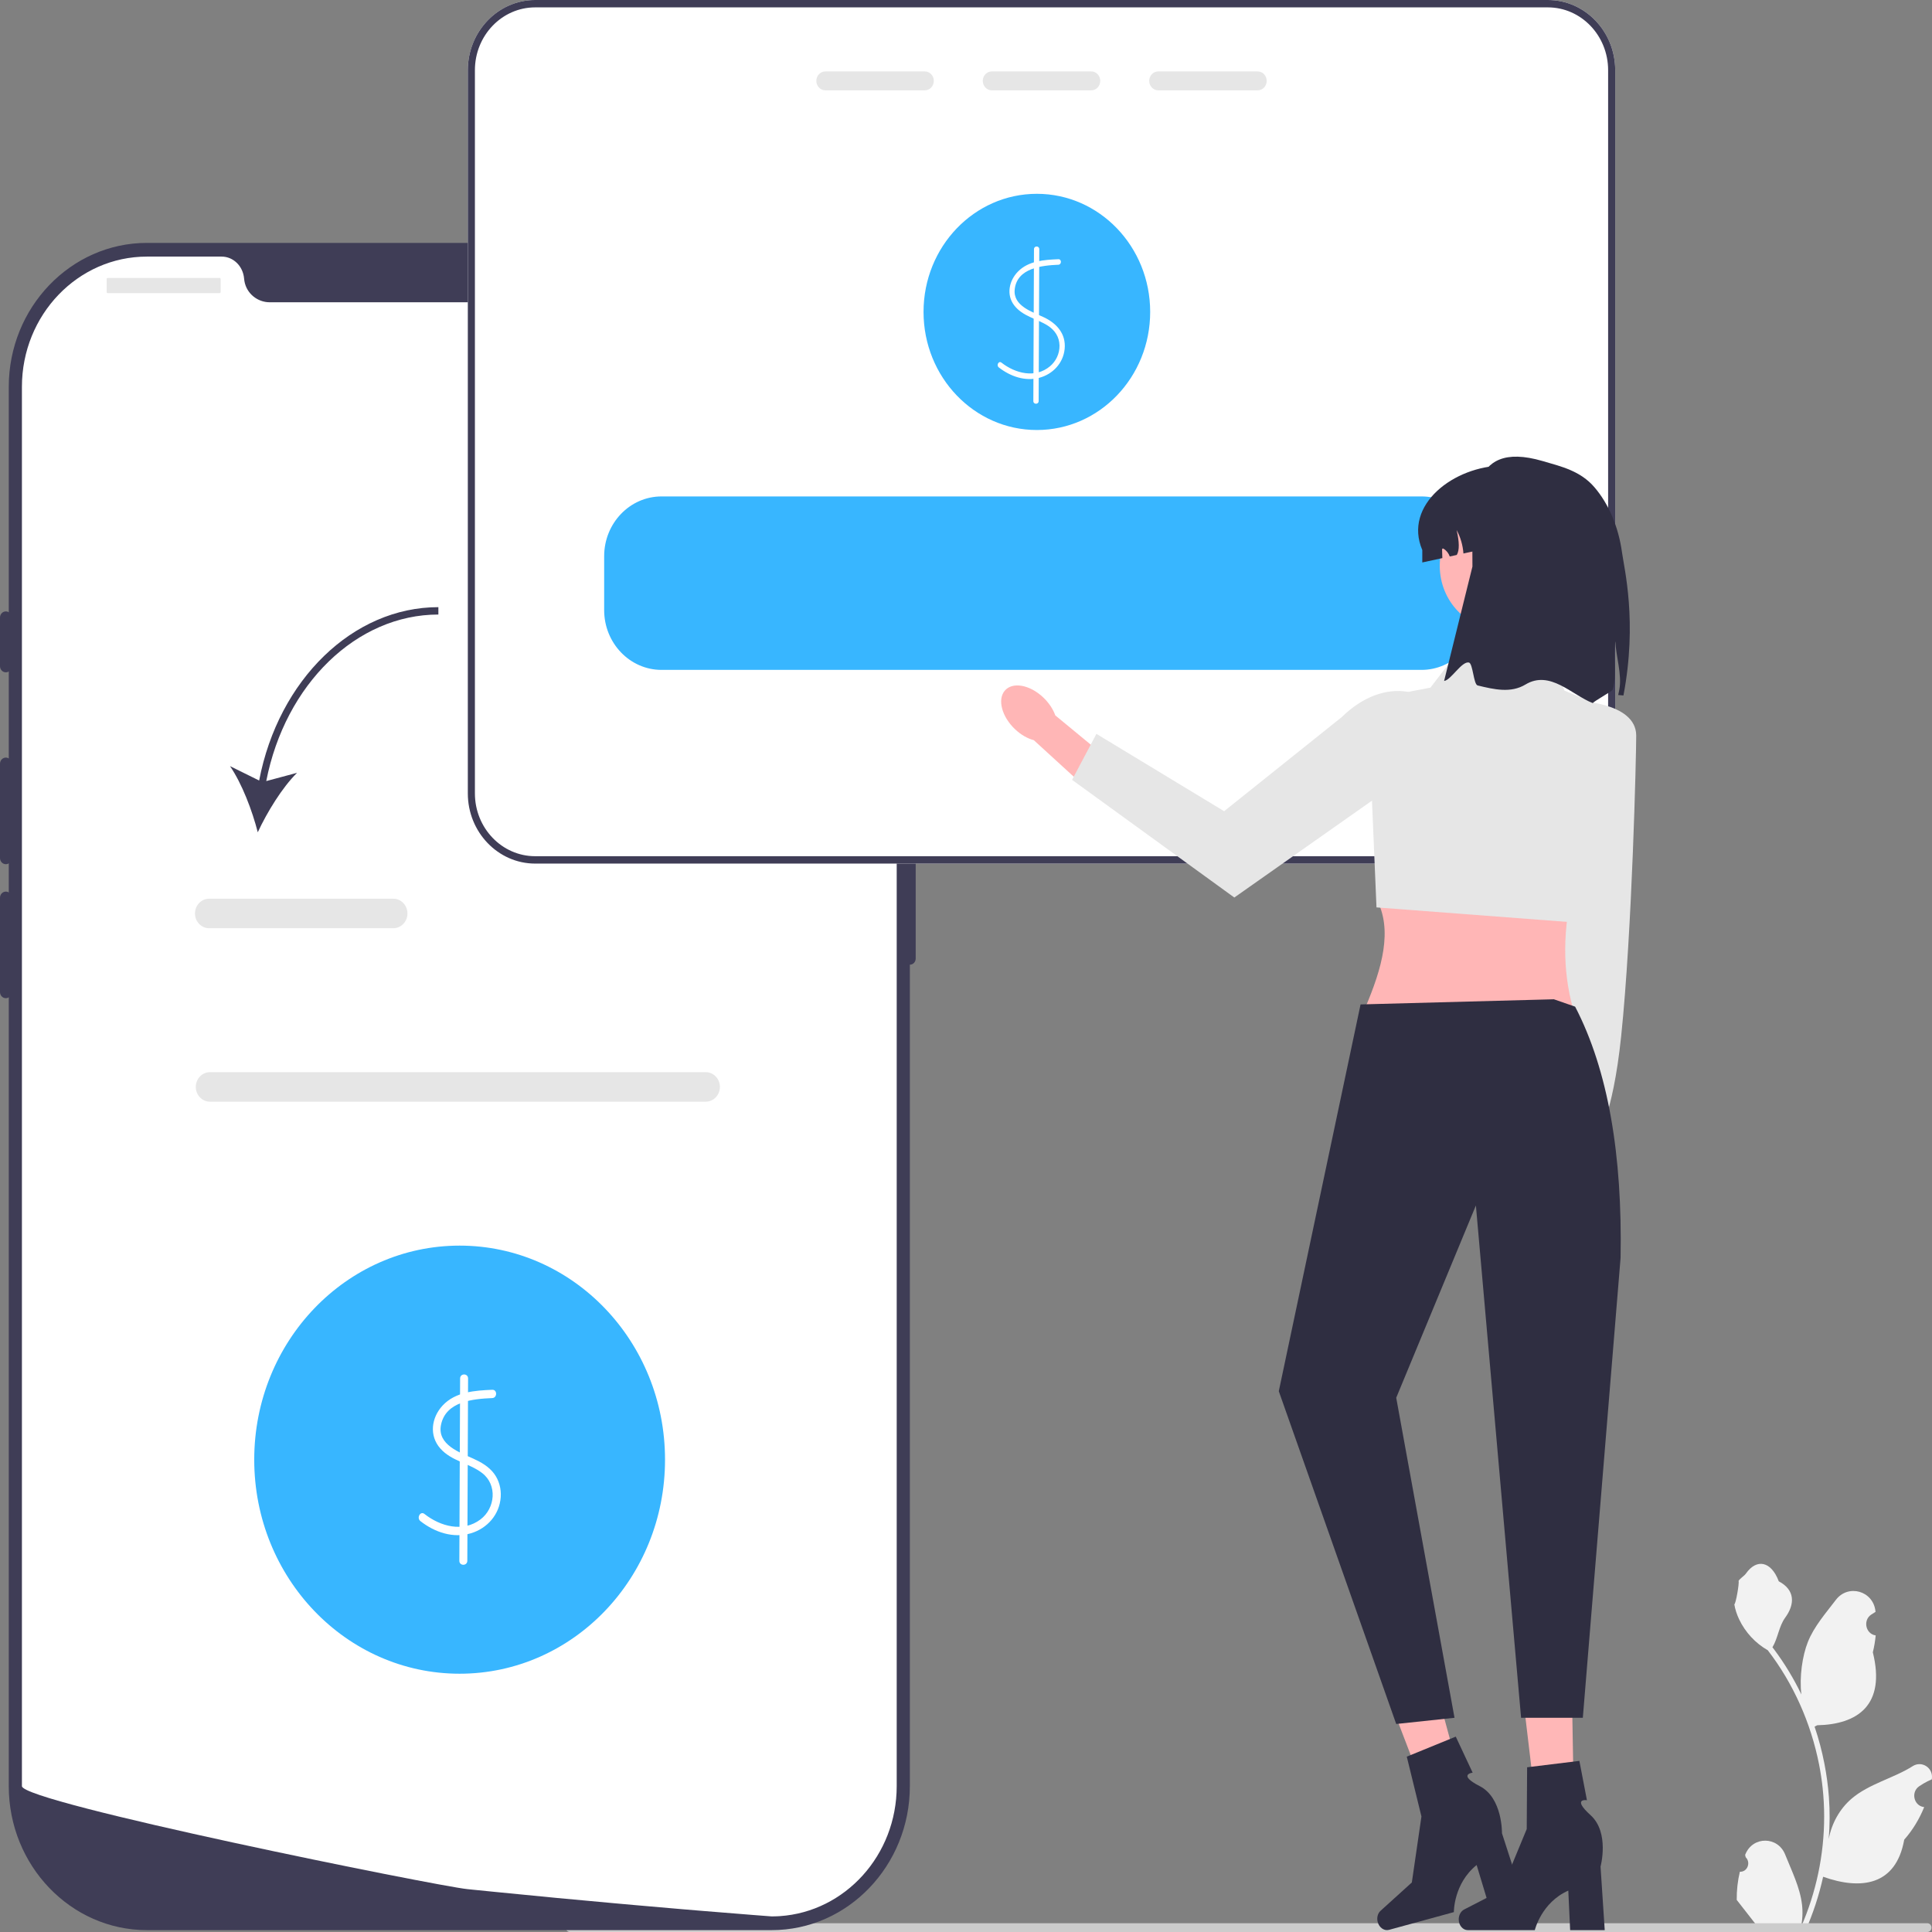 <svg width="315" height="315" viewBox="0 0 315 315" fill="none" xmlns="http://www.w3.org/2000/svg">
<rect x="0" y="0" width="315" height="315" fill="#808080" stroke="none"/>
<g clip-path="url(#clip0_103_15720)">
<path d="M283.672 305.172C284.865 305.25 285.524 303.706 284.621 302.806L284.532 302.434C284.544 302.404 284.555 302.374 284.567 302.344C285.774 299.347 289.862 299.367 291.058 302.369C292.12 305.034 293.471 307.703 293.804 310.52C293.953 311.764 293.886 313.031 293.621 314.251C296.109 308.589 297.418 302.405 297.418 296.187C297.418 294.625 297.335 293.062 297.168 291.504C297.03 290.229 296.84 288.962 296.593 287.707C295.262 280.921 292.379 274.458 288.221 269.06C286.222 267.921 284.555 266.141 283.548 264.008C283.187 263.238 282.903 262.41 282.769 261.567C282.997 261.598 283.627 257.988 283.455 257.766C283.772 257.265 284.34 257.015 284.686 256.526C286.408 254.093 288.78 254.518 290.019 257.824C292.664 259.216 292.69 261.524 291.067 263.743C290.034 265.155 289.892 267.066 288.986 268.578C289.079 268.702 289.176 268.823 289.269 268.947C290.979 271.233 292.458 273.689 293.704 276.269C293.352 273.401 293.872 269.946 294.759 267.719C295.768 265.182 297.66 263.044 299.326 260.851C301.327 258.215 305.431 259.365 305.783 262.706C305.787 262.738 305.79 262.771 305.793 262.803C305.546 262.948 305.304 263.103 305.067 263.266C303.716 264.197 304.183 266.379 305.783 266.637L305.82 266.643C305.73 267.571 305.577 268.493 305.353 269.398C307.491 278.012 302.876 281.15 296.288 281.291C296.142 281.368 296 281.446 295.855 281.52C296.523 283.479 297.056 285.488 297.451 287.524C297.805 289.324 298.052 291.143 298.189 292.969C298.361 295.274 298.346 297.59 298.16 299.891L298.171 299.809C298.644 297.275 299.965 294.909 301.881 293.268C304.737 290.824 308.771 289.924 311.852 287.959C313.335 287.013 315.235 288.235 314.976 290.027L314.964 290.113C314.505 290.307 314.057 290.532 313.625 290.785C313.377 290.931 313.135 291.085 312.898 291.248C311.547 292.179 312.014 294.362 313.615 294.619L313.651 294.625C313.677 294.629 313.699 294.633 313.726 294.637C312.939 296.584 311.842 298.391 310.47 299.949C309.134 307.469 303.393 308.182 297.253 305.993H297.25C296.578 309.04 295.598 312.017 294.337 314.854H283.933C283.895 314.733 283.862 314.609 283.828 314.488C284.79 314.551 285.76 314.492 286.707 314.31C285.935 313.322 285.163 312.327 284.391 311.34C284.373 311.321 284.358 311.301 284.343 311.282C283.951 310.777 283.556 310.275 283.164 309.77L283.164 309.77C283.14 308.219 283.318 306.673 283.672 305.172Z" fill="#F2F2F2"/>
<path d="M92.239 314.284C92.239 314.682 92.545 315 92.926 315H314.232C314.613 315 314.919 314.682 314.919 314.284C314.919 313.887 314.613 313.568 314.232 313.568H92.926C92.545 313.568 92.239 313.887 92.239 314.284Z" fill="#CCCCCC"/>
<path d="M125.82 314.695H23.955C11.534 314.695 1.429 304.164 1.429 291.22V63.079C1.429 50.134 11.534 39.603 23.955 39.603H125.82C138.241 39.603 148.346 50.134 148.346 63.079V291.22C148.346 304.164 138.241 314.695 125.82 314.695Z" fill="#3F3D56"/>
<path d="M148.346 123.521C147.82 123.521 147.393 123.967 147.393 124.515V156.294C147.393 156.842 147.82 157.287 148.346 157.287C148.871 157.287 149.298 156.842 149.298 156.294V124.515C149.298 123.967 148.871 123.521 148.346 123.521Z" fill="#3F3D56"/>
<path d="M146.202 63.078V291.215C146.202 302.482 137.787 311.698 127.147 312.413H127.143C126.985 312.423 126.828 312.433 126.666 312.438C126.385 312.453 126.104 312.458 125.818 312.458C125.818 312.458 124.77 312.379 122.854 312.23C120.92 312.081 118.104 311.857 114.592 311.564C113.539 311.48 112.429 311.386 111.257 311.286C108.922 311.088 106.359 310.869 103.61 310.621C102.514 310.526 101.38 310.422 100.222 310.318C94.304 309.787 87.676 309.166 80.686 308.461C79.505 308.347 78.314 308.227 77.113 308.103C76.799 308.069 76.479 308.039 76.16 308.004C71.176 307.493 3.574 293.877 3.574 291.215V63.078C3.574 51.345 12.698 41.836 23.957 41.836H36.126C38.07 41.836 39.633 43.415 39.8 45.436C39.814 45.57 39.829 45.704 39.852 45.838C40.205 47.869 41.992 49.284 43.974 49.284H105.801C107.784 49.284 109.57 47.869 109.923 45.838C109.947 45.704 109.961 45.57 109.975 45.436C110.142 43.415 111.705 41.836 113.649 41.836H125.818C137.077 41.836 146.202 51.345 146.202 63.078Z" fill="white"/>
<path d="M0.953 99.686C0.427 99.686 0 100.132 0 100.68V108.625C0 109.172 0.427 109.618 0.953 109.618C1.478 109.618 1.906 109.172 1.906 108.625V100.68C1.906 100.132 1.478 99.686 0.953 99.686Z" fill="#3F3D56"/>
<path d="M0.953 123.521C0.427 123.521 0 123.967 0 124.515V139.908C0 140.455 0.427 140.901 0.953 140.901C1.478 140.901 1.906 140.455 1.906 139.908V124.515C1.906 123.967 1.478 123.521 0.953 123.521Z" fill="#3F3D56"/>
<path d="M0.953 145.37C0.427 145.37 0 145.816 0 146.363V161.756C0 162.304 0.427 162.75 0.953 162.75C1.478 162.75 1.906 162.304 1.906 161.756V146.363C1.906 145.816 1.478 145.37 0.953 145.37Z" fill="#3F3D56"/>
<path d="M35.795 45.315H17.57C17.471 45.315 17.391 45.398 17.391 45.501V47.611C17.391 47.714 17.471 47.797 17.57 47.797H35.795C35.894 47.797 35.974 47.714 35.974 47.611V45.501C35.974 45.398 35.894 45.315 35.795 45.315Z" fill="#E6E6E6"/>
<path d="M116.66 47.797C117.713 47.797 118.566 46.907 118.566 45.81C118.566 44.714 117.713 43.824 116.66 43.824C115.607 43.824 114.754 44.714 114.754 45.81C114.754 46.907 115.607 47.797 116.66 47.797Z" fill="#E6E6E6"/>
<path d="M121.901 47.797C122.954 47.797 123.807 46.907 123.807 45.81C123.807 44.714 122.954 43.824 121.901 43.824C120.849 43.824 119.995 44.714 119.995 45.81C119.995 46.907 120.849 47.797 121.901 47.797Z" fill="#E6E6E6"/>
<path d="M127.142 47.797C128.195 47.797 129.048 46.907 129.048 45.81C129.048 44.714 128.195 43.824 127.142 43.824C126.09 43.824 125.237 44.714 125.237 45.81C125.237 46.907 126.09 47.797 127.142 47.797Z" fill="#E6E6E6"/>
<path d="M115.066 179.622H34.232C32.959 179.622 31.923 178.543 31.923 177.215C31.923 175.888 32.959 174.809 34.232 174.809H115.066C116.34 174.809 117.376 175.888 117.376 177.215C117.376 178.543 116.34 179.622 115.066 179.622Z" fill="#E6E6E6"/>
<path d="M74.939 272.889C93.434 272.889 108.428 257.264 108.428 237.99C108.428 218.715 93.434 203.09 74.939 203.09C56.444 203.09 41.451 218.715 41.451 237.99C41.451 257.264 56.444 272.889 74.939 272.889Z" fill="#38B6FF"/>
<path d="M80.261 226.594C77.435 226.715 74.24 226.918 72.151 229.178C70.336 231.141 69.939 234.055 71.779 236.151C73.624 238.253 76.493 238.537 78.62 240.177C81.118 242.102 80.752 245.911 78.335 247.735C75.485 249.887 71.805 248.884 69.2 246.837C68.532 246.312 67.884 247.487 68.544 248.006C70.878 249.84 73.924 250.861 76.811 249.983C79.416 249.191 81.435 246.978 81.64 244.098C81.738 242.724 81.363 241.33 80.543 240.245C79.678 239.1 78.431 238.395 77.171 237.821C75.002 236.834 71.266 235.557 71.897 232.343C72.662 228.448 77.211 228.079 80.261 227.948C81.094 227.913 81.099 226.559 80.261 226.594Z" fill="white"/>
<path d="M75.018 224.752L74.894 254.472C74.89 255.344 76.189 255.345 76.193 254.472L76.317 224.752C76.321 223.88 75.022 223.879 75.018 224.752Z" fill="white"/>
<path d="M252.367 0H87.258C81.201 0 76.276 5.133 76.276 11.445V129.357C76.276 135.669 81.201 140.802 87.258 140.802H252.367C258.423 140.802 263.349 135.669 263.349 129.357V11.445C263.349 5.133 258.423 0 252.367 0Z" fill="white"/>
<path d="M169.053 70.11C179.257 70.11 187.529 61.489 187.529 50.855C187.529 40.22 179.257 31.6 169.053 31.6C158.849 31.6 150.577 40.22 150.577 50.855C150.577 61.489 158.849 70.11 169.053 70.11Z" fill="#38B6FF"/>
<path d="M172.558 42.262C170.271 42.36 167.696 42.511 165.966 44.285C164.533 45.755 164.032 48.042 165.349 49.772C166.735 51.593 169.041 51.939 170.851 53.103C171.976 53.826 172.721 54.922 172.746 56.331C172.768 57.649 172.184 58.881 171.208 59.708C168.813 61.735 165.547 60.896 163.281 59.123C162.835 58.774 162.403 59.557 162.844 59.902C164.721 61.37 167.137 62.224 169.472 61.592C171.621 61.01 173.352 59.248 173.585 56.893C173.831 54.412 172.267 52.722 170.24 51.752C168.387 50.866 165.136 49.922 165.443 47.169C165.832 43.669 169.944 43.277 172.558 43.165C173.113 43.141 173.116 42.238 172.558 42.262Z" fill="white"/>
<path d="M168.583 40.625L168.479 65.391C168.477 65.972 169.343 65.973 169.346 65.391L169.449 40.625C169.452 40.044 168.586 40.044 168.583 40.625Z" fill="white"/>
<path d="M252.367 0H87.258C81.201 0 76.276 5.133 76.276 11.445V129.357C76.276 135.669 81.201 140.802 87.258 140.802H252.367C258.423 140.802 263.349 135.669 263.349 129.357V11.445C263.349 5.133 258.423 0 252.367 0ZM262.194 129.357C262.194 135.008 257.788 139.599 252.367 139.599H87.258C81.836 139.599 77.431 135.008 77.431 129.357V11.445C77.431 5.795 81.836 1.203 87.258 1.203H252.367C257.788 1.203 262.194 5.795 262.194 11.445V129.357Z" fill="#3F3D56"/>
<path d="M150.776 11.644H134.574C133.76 11.644 133.096 12.335 133.096 13.184C133.096 14.038 133.76 14.73 134.574 14.73H150.776C151.59 14.73 152.254 14.038 152.254 13.184C152.254 12.335 151.59 11.644 150.776 11.644Z" fill="#E6E6E6"/>
<path d="M177.913 11.644H161.711C160.897 11.644 160.233 12.335 160.233 13.184C160.233 14.038 160.897 14.73 161.711 14.73H177.913C178.727 14.73 179.391 14.038 179.391 13.184C179.391 12.335 178.727 11.644 177.913 11.644Z" fill="#E6E6E6"/>
<path d="M205.05 11.644H188.848C188.034 11.644 187.37 12.335 187.37 13.184C187.37 14.038 188.034 14.73 188.848 14.73H205.05C205.864 14.73 206.528 14.038 206.528 13.184C206.528 12.335 205.864 11.644 205.05 11.644Z" fill="#E6E6E6"/>
<path d="M231.771 80.94H107.853C102.697 80.94 98.505 85.309 98.505 90.682V99.479C98.505 104.853 102.697 109.221 107.853 109.221H231.771C236.927 109.221 241.119 104.853 241.119 99.479V90.682C241.119 85.309 236.927 80.94 231.771 80.94Z" fill="#38B6FF"/>
<path d="M42.253 127.259L37.501 124.913C39.45 127.747 41.129 132.174 42.028 135.697C43.55 132.416 46.005 128.401 48.434 126.002L43.411 127.349C46.506 111.543 58.146 100.196 71.475 100.196V98.992C57.552 98.992 45.412 110.815 42.253 127.259Z" fill="#3F3D56"/>
<path d="M64.123 151.342H34.099C32.826 151.342 31.79 150.262 31.79 148.935C31.79 147.608 32.826 146.528 34.099 146.528H64.123C65.397 146.528 66.433 147.608 66.433 148.935C66.433 150.262 65.397 151.342 64.123 151.342Z" fill="#E6E6E6"/>
<path d="M263.852 143.502L263.55 168.076L257.683 189.981L252.992 188.158L255.075 168.079L254.801 140.907L263.852 143.502Z" fill="#FFB6B6"/>
<path d="M257.663 193.514C258.213 190.364 257.204 187.535 255.41 187.194C253.615 186.854 251.714 189.131 251.164 192.281C250.613 195.431 251.622 198.26 253.417 198.601C255.211 198.941 257.112 196.664 257.663 193.514Z" fill="#FFB6B6"/>
<path d="M256.733 114.243C256.733 114.243 266.784 114.387 266.775 119.951C266.77 123.093 266.123 151.616 264.321 168.943C262.932 182.305 260.28 185.791 260.28 185.791L253.928 170.748L256.733 114.243Z" fill="#E6E6E6"/>
<path d="M256.475 164.448H222.531C225.377 157.832 227.126 151.531 224.391 146.519L256.475 144.581C254.871 151.347 254.675 157.987 256.475 164.448Z" fill="#FFB6B6"/>
<path d="M252.29 105.816L238.806 104.847L233.226 112.115L230.397 112.651C226.157 113.455 223.138 117.398 223.327 121.885L224.427 147.947L256.657 150.396L264.379 116.458L255.08 112.6L252.29 105.816Z" fill="#E6E6E6"/>
<path d="M170.058 113.677C171.014 114.574 171.697 115.622 172.058 116.638L181.689 124.582L177.928 129.248L168.563 120.687C167.555 120.42 166.483 119.823 165.527 118.926C163.341 116.877 162.584 114.041 163.835 112.592C165.086 111.142 167.872 111.628 170.058 113.677Z" fill="#FFB6B6"/>
<path d="M238.153 120.365L201.248 146.335L174.794 127.15L178.766 119.652L199.586 132.262L218.787 116.898C225.625 110.205 234.194 111.502 238.153 120.365Z" fill="#E6E6E6"/>
<path d="M244.748 102.67C250.273 102.67 254.752 98.002 254.752 92.245C254.752 86.487 250.273 81.819 244.748 81.819C239.223 81.819 234.744 86.487 234.744 92.245C234.744 98.002 239.223 102.67 244.748 102.67Z" fill="#FFB6B6"/>
<path d="M258.346 89.683V91.705L247.063 88.395L238.605 90.243C238.507 88.901 238.126 87.583 237.49 86.416C237.932 88.288 237.982 89.737 237.514 90.483L236.376 90.73C236.191 90.207 235.833 89.749 235.366 89.472C235.319 89.442 235.262 89.418 235.21 89.436C235.129 89.466 235.123 89.575 235.123 89.659C235.135 90.104 235.146 90.549 235.164 90.995L231.896 91.705V89.683C228.76 82.331 237.024 75.97 245.123 75.904C248.778 75.874 252.081 77.444 254.477 79.935C256.868 82.432 258.346 85.874 258.346 89.683Z" fill="#2F2E41"/>
<path d="M264.692 113.39L263.84 113.316C263.901 113.026 263.962 112.739 264.017 112.449C264.489 110.012 263.45 106.91 263.373 104.569C262.972 107.043 263.658 110.086 262.949 112.434C262.87 112.695 259.787 114.379 259.702 114.637C256.29 113.336 252.737 109.181 248.714 111.608C246.334 113.043 243.619 112.414 240.917 111.757C240.249 111.594 240.156 108.153 239.494 108.018C238.309 107.775 236.568 110.904 235.452 111.026L240.071 92.373C240.071 82.226 239.169 71.579 251.504 75.167C254.606 76.07 257.676 76.777 259.965 79.445C262.255 82.117 263.885 85.851 264.463 90.103C264.811 92.669 266.985 101.379 264.692 113.39Z" fill="#2F2E41"/>
<path d="M256.727 300.967L251.221 301.103L248.152 275.322L256.277 275.122L256.727 300.967Z" fill="#FFB7B7"/>
<path d="M237.836 312.939C237.836 313.909 238.496 314.695 239.31 314.695H250.24C250.24 314.695 251.315 310.189 255.701 308.25L256.003 314.695H261.641L260.958 304.332C260.958 304.332 262.466 298.788 259.334 295.954C256.202 293.12 258.739 293.514 258.739 293.514L257.507 287.101L248.987 288.145L248.924 298.213L244.79 308.206L238.725 311.328C238.185 311.606 237.836 312.239 237.836 312.939Z" fill="#2F2E41"/>
<path d="M239.975 296.766L234.682 298.353L225.436 274.228L233.247 271.886L239.975 296.766Z" fill="#FFB7B7"/>
<path d="M224.617 313.341C224.853 314.279 225.683 314.865 226.471 314.649L237.043 311.759C237.043 311.759 236.986 307.116 240.755 304.081L242.617 310.235L248.071 308.744L244.887 298.901C244.887 298.901 244.996 293.14 241.276 291.227C237.556 289.314 240.106 289.024 240.106 289.024L237.353 283.146L229.366 286.41L231.757 296.165L230.191 306.924L225.085 311.548C224.631 311.96 224.447 312.664 224.617 313.341Z" fill="#2F2E41"/>
<path d="M253.351 162.926L256.815 164.129C262.232 174.555 264.528 188.399 264.224 205.093L258.07 280.074H248.003L240.635 196.542L227.644 227.895L237.149 280.074L227.644 281.084L208.499 226.826L221.832 163.765L253.351 162.926Z" fill="#2F2E41"/>
</g>
<defs>
<clipPath id="clip0_103_15720">
<rect width="315" height="315" fill="white"/>
</clipPath>
</defs>
</svg>
